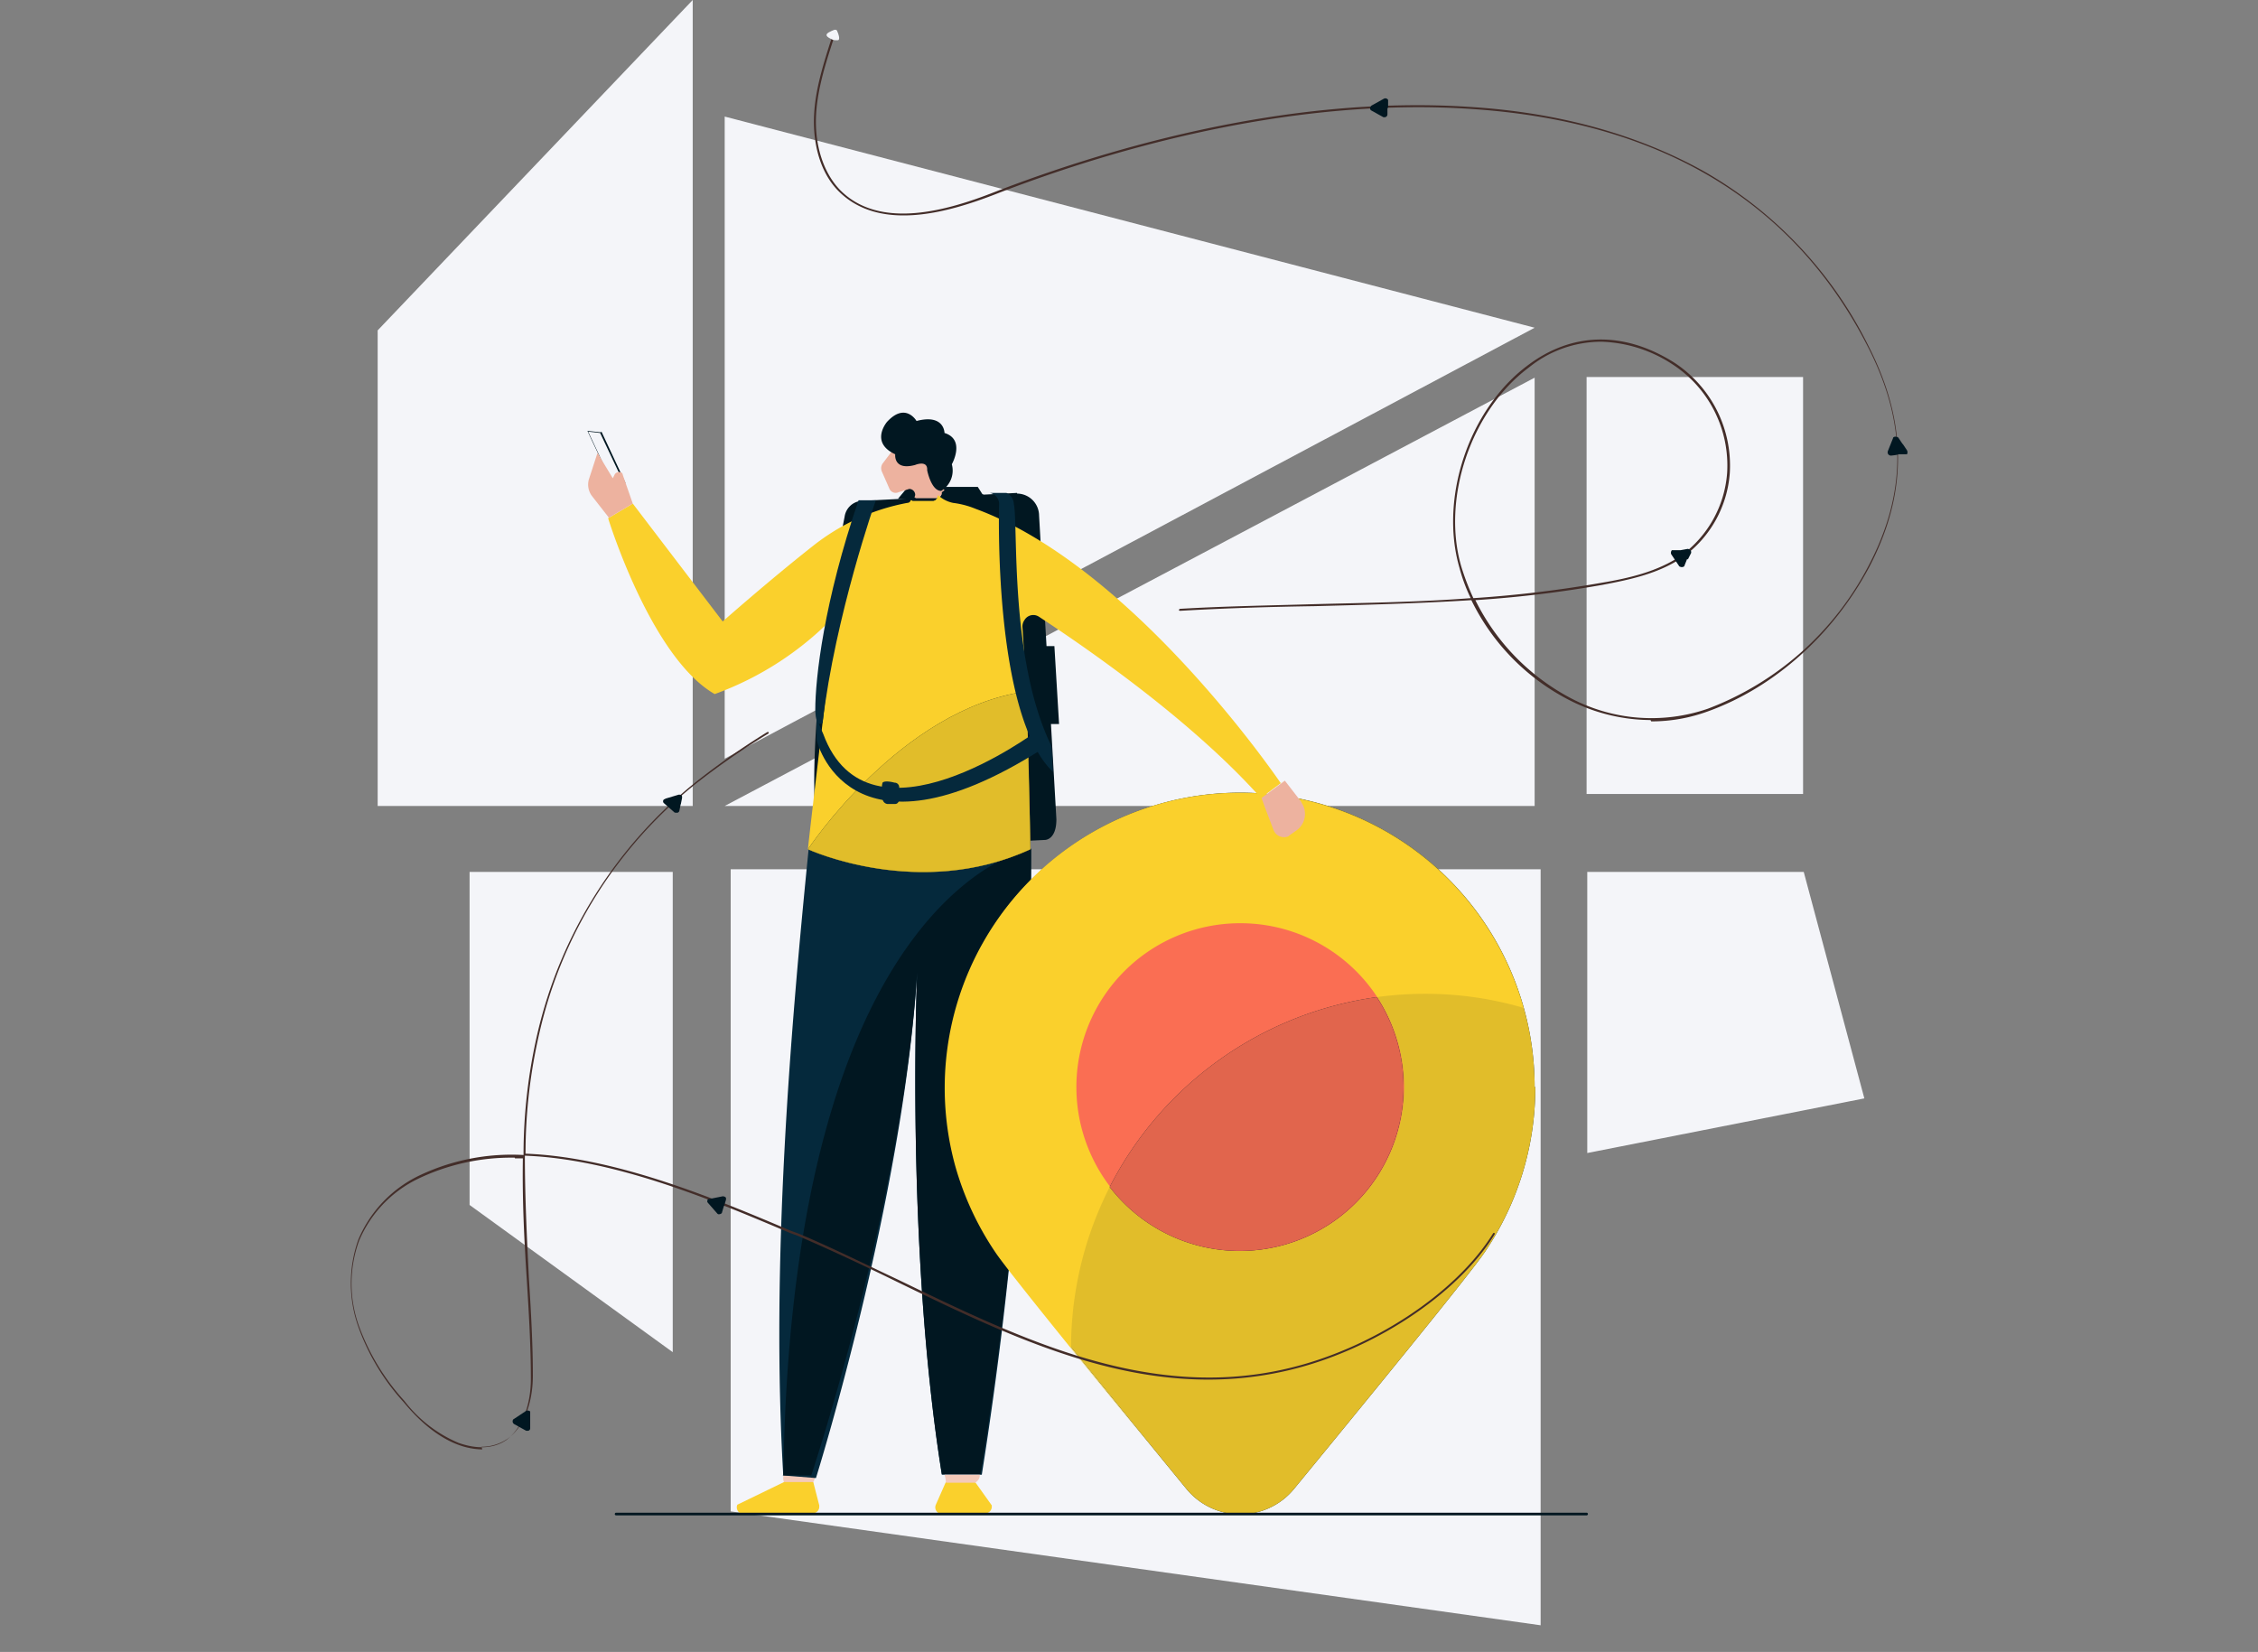 <svg id="location_access" xmlns="http://www.w3.org/2000/svg" width="339" height="248" viewBox="0 0 339 248">
  <rect x="0" y="0" width="339" height="248" fill="#808080" stroke="none"/>
  <rect id="back" width="339" height="248" fill="none"/>
  <g id="map_design">
    <rect id="Rectangle_18038" width="32.5" height="62.6" transform="translate(238.2 56.6)" fill="#f4f5f9"/>
    <path id="Path_25482" d="M108.8,113.9V17.5L230.4,49.2,108.8,113.9Z" fill="#f4f5f9"/>
    <path id="Path_25483" d="M104,0,56.7,49.6V121H104Z" fill="#f4f5f9"/>
    <path id="Path_25484" d="M101,203,70.5,180.9v-50H101Z" fill="#f4f5f9"/>
    <path id="Path_25485" d="M109.7,130.5v96.4L231.3,244V130.5H109.7Z" fill="#f4f5f9"/>
  </g>
  <g id="char">
    <path id="Path_25486" d="M121.9,222.7h-4.1a1.5,1.5,0,0,1-.2-1c0-.6.2-1.1.5-1.1h3.7c.3,0,.5.4.5,1a1.19,1.19,0,0,1-.4,1.1" fill="#f4caba"/>
    <path id="Path_25487" d="M230.4,121H108.8L230.4,56.7Z" fill="#f4f5f9"/>
    <path id="Path_25488" d="M117.5,221.5l5,.4s13.1-41.8,15.2-76c0,0-1.8,41.1,3.7,75.5h6a602.459,602.459,0,0,0,7.4-93.9H121.4c-2.7,26.9-5.7,62.2-3.8,94.1" fill="#05293c"/>
    <path id="Path_25489" d="M137.7,145.8s-1.8,41.1,3.7,75.5h5.8a578.339,578.339,0,0,0,7.6-93.9s-35.9,6.2-37.2,94.1h4.2s13.8-41.5,15.9-75.7" fill="#011721"/>
    <path id="Path_25490" d="M117.7,222.5l-7,3.4a.992.992,0,0,0,.5,1.3H122a1,1,0,0,0,1-1V226l-.9-3.5Z" fill="#fad02c"/>
    <path id="Path_25491" d="M142,222.5l-1.5,3.4a.992.992,0,0,0,.5,1.3h6.9a1,1,0,0,0,1-1V226l-2.5-3.5Z" fill="#fad02c"/>
    <path id="Path_25492" d="M146.4,222.6H142a3.73,3.73,0,0,0-.2-1.2h5.3c0,.9-.6,1-.7,1.3" fill="#f4caba"/>
    <path id="Path_25493" d="M230.4,163.2a44.2,44.2,0,0,0-88.4,0,44.675,44.675,0,0,0,7.7,25c2.3,3.3,18.4,23.1,28.4,35.3a10.459,10.459,0,0,0,14.7,1.5,10.606,10.606,0,0,0,1.5-1.5c10.1-12.3,26.3-32.1,28.6-35.5a43.941,43.941,0,0,0,7.6-24.8" fill="#011721"/>
    <path id="Path_25494" d="M230.4,163.2a44.2,44.2,0,0,0-88.4,0,44.675,44.675,0,0,0,7.7,25c2.3,3.3,18.4,23.1,28.4,35.3a10.459,10.459,0,0,0,14.7,1.5,10.606,10.606,0,0,0,1.5-1.5c10.1-12.3,26.3-32.1,28.6-35.5a43.941,43.941,0,0,0,7.6-24.8" fill="#fad02c" opacity="0.9"/>
    <path id="Path_25495" d="M92,61.9h0a1.268,1.268,0,0,1-.9-.4,22.385,22.385,0,0,1-1.9-2.4,3.528,3.528,0,0,1,.9-4.9,3.606,3.606,0,0,1,2-.6h0a3.543,3.543,0,0,1,3.5,3.5,3.606,3.606,0,0,1-.6,2c-.2.2-1.2,1.5-2,2.4a1.086,1.086,0,0,1-.9.4M92,54.6h0a2.476,2.476,0,0,0-2.5,2.5,3.255,3.255,0,0,0,.4,1.4c.1.2.8,1,1.9,2.4,0,0,.2.1.3,0h0A26.793,26.793,0,0,0,94,58.5a2.48,2.48,0,0,0-.7-3.5,2.3,2.3,0,0,0-1.4-.4" fill="#f4f5f9"/>
    <path id="Path_25496" d="M152.7,74l-23.4,1.2a2.765,2.765,0,0,0-2.5,2.4c-1.4,7.1-5.4,29.4-4.4,45.2,0,0,.1,4.8,3.8,4.8l30.7-1.5s1.7,0,1.7-3.1L156,77.4a3.329,3.329,0,0,0-3.3-3.3" fill="#011721"/>
    <path id="Path_25497" d="M147.5,74.2l-.7-1.1H136.3l-1.5,1.8,13.2.5-.4-1.2Z" fill="#011721"/>
    <path id="Path_25498" d="M90.2,64.9l-1.9-.2h-.1c0,.1,4,8.4,4,8.4l1.7-.6-3.6-7.7Z" fill="#011721"/>
    <path id="Path_25499" d="M92.1,72.9l-3.8-8.1,1.8.2,3.5,7.4Z" fill="#f4f5f9"/>
    <path id="Path_25500" d="M141.4,73.9h0V74h0v.1s0,.2-.1.2v.1l-.2.2a.1.1,0,0,1-.1.1h-.1s-.2,0-.2.1h-3.1s-.2,0-.2-.1h-.1c0-.1.1-.3.1-.4a.9.9,0,0,0-.9-.9h0l-1.6.5a1.033,1.033,0,0,1-1.4-.6l-1.1-2.5a1.262,1.262,0,0,1,.1-1.2l2.2-2.9,4.9.6,1.4,4.8a5.482,5.482,0,0,0,.8,1.5" fill="#edb29f"/>
    <path id="Path_25501" d="M192.8,117.2l-3.5,2.6c-10.6-11.9-26.9-23-33.3-27.2a1.538,1.538,0,0,0-2.2.5,1.689,1.689,0,0,0-.3,1c.8,11.3,1.2,33.4,1.2,33.4-16.7,7.7-33.4,0-33.4,0,0-.6,4.1-35.1,4.1-35.1a47.375,47.375,0,0,1-18.1,11.8c-9.6-5.5-16-26.4-16-26.4L95,75.6l13.5,17.7S115.4,87.2,122,82a32.37,32.37,0,0,1,14.2-6.5.55.55,0,0,0,.5-.3v-.1h.1a.31.31,0,0,1,.2.1h3.1s.2,0,.2-.1h.1a.1.1,0,0,0,.1-.1l.2-.2v-.1s0-.2.1-.2v-.1h0v-.1h0a4.637,4.637,0,0,0,2.3,1.2,13.124,13.124,0,0,1,3.4.9c23.9,8.8,45.8,41.2,45.8,41.2" fill="#fad02c"/>
    <path id="Path_25502" d="M133.2,63.3s-2.7,3.1,1.2,4.9c0,0-.3,2.5,3,1.6,0,0,1.9-.8,1.8.8,0,0,.6,3.1,2.1,3.1a3.566,3.566,0,0,0,1.6-4S145,66,141.8,65c0,0,0-2.9-4.2-1.8,0,0-1.6-2.8-4.3,0" fill="#011721"/>
    <path id="Path_25503" d="M91.4,77.7l-2.5-3.2a2.845,2.845,0,0,1-.5-2.5l1.3-4L92,71.8l.3-.6a.806.806,0,0,1,.9-.3.446.446,0,0,1,.3.4L95,75.6l-3.7,2.2Z" fill="#edb29f"/>
    <path id="Path_25504" d="M121.3,127.5s16.7,7.7,33.4,0c0,0-.2-12.7-.6-23.7-18.9,2.6-32.8,23.7-32.8,23.7" fill="#011721"/>
    <path id="Path_25505" d="M121.3,127.5s16.7,7.7,33.4,0c0,0-.2-12.7-.6-23.7-18.9,2.6-32.8,23.7-32.8,23.7" fill="#fad02c" opacity="0.9"/>
    <path id="Path_25506" d="M123.5,108.5s-1,1.1-1.1-1.9c0-4.8,1.3-16.3,6.5-31.5h2.6c0-.1-6.1,17.3-8,33.4" fill="#05293c"/>
    <path id="Path_25507" d="M148.3,74.2h0" fill="#05293c"/>
    <path id="Path_25508" d="M157.9,112.1c-6.4-13-5-33.4-5.7-36.5h0a1.878,1.878,0,0,0-1.1-1.6h-2.5a1.7,1.7,0,0,1,1.4,1.6s-1,31.6,8.1,40.3l-.2-3.9Z" fill="#05293c"/>
    <path id="Path_25509" d="M156.9,97h1.4l.7,11.7h-1.8L156.9,97Z" fill="#011721"/>
    <path id="Path_25510" d="M155.6,109.8s-25.2,18.8-32,.4l-1-2.3V111c-.1,0,4.6,20,33.8,1.5Z" fill="#05293c"/>
    <path id="Path_25511" d="M132.4,118.3a2.814,2.814,0,0,1,.1-.8c.4-.4,1.8,0,1.8,0a.684.684,0,0,1,.7.7v1.7c0,.4-.2.8-.6.8h-1.2a.849.849,0,0,1-.7-.8v-1.5Z" fill="#05293c"/>
    <path id="Path_25512" d="M160.8,202.3A53.155,53.155,0,0,1,214,149.2a52.237,52.237,0,0,1,14.7,2.1A44.266,44.266,0,0,0,143.4,175a44.78,44.78,0,0,0,6.1,13.1c1.9,2.8,13.5,17.1,23.1,28.8-3.9-4.8-8.1-10-11.9-14.7" fill="#fad02c"/>
    <path id="Path_25513" d="M210.8,163.2a24.6,24.6,0,1,1-24.6-24.6,24.582,24.582,0,0,1,24.6,24.6h0" fill="#fa6e53"/>
    <path id="Path_25514" d="M166.6,178.2a24.616,24.616,0,0,0,40.1-28.5,53.229,53.229,0,0,0-40.1,28.5" fill="#011721"/>
    <path id="Path_25515" d="M166.6,178.2a24.616,24.616,0,0,0,40.1-28.5,53.229,53.229,0,0,0-40.1,28.5" fill="#fa6e53" opacity="0.9"/>
    <path id="Path_25516" d="M247.8,108.1a27.111,27.111,0,0,1-12.4-3.1,33.176,33.176,0,0,1-14.5-14.9c-7.9.5-15.8.7-23.5.9-6.6.1-13.4.3-20.2.7,0,0-.2,0-.2-.1h0a.2.2,0,0,1,.2-.2c6.8-.4,13.6-.5,20.2-.7,7.7-.2,15.5-.3,23.4-.9a25.423,25.423,0,0,1-1.7-4.6c-3-10.4,1.4-23.7,10.2-30.3,6.7-5.1,14.5-5.2,22-.5A18.457,18.457,0,0,1,259.7,71a17.076,17.076,0,0,1-7,12.6c-3.6,2.5-7.9,3.4-12.1,4.2a174.642,174.642,0,0,1-19.1,2.3,33.307,33.307,0,0,0,14.3,14.7,25.977,25.977,0,0,0,20.6,1.6A45.266,45.266,0,0,0,280.5,85c5.8-11,5.8-21.4,0-32.8-11-21.7-30.8-33.8-59-35.8-28.9-2.1-57.5,7.1-71.9,12.7-7.2,2.8-17.5,5.8-23.7-.4-2.5-2.5-3.8-6.5-3.7-10.9.1-4,1.3-7.8,2.5-11.6l.3-.8a.349.349,0,0,1,.2-.1.349.349,0,0,1,.1.2l-.3.8c-1.2,3.7-2.4,7.6-2.5,11.5-.1,4.3,1.2,8.2,3.6,10.7,6,6.1,16.2,3.1,23.3.3,14.5-5.6,43-14.8,72-12.7,13.1.9,24.6,4.2,34.2,9.5a61.532,61.532,0,0,1,25,26.5c5.8,11.5,5.8,22,0,33.1-5.4,10.1-14.2,18-24.2,21.6a24.548,24.548,0,0,1-8.5,1.5m-7.5-57a17.311,17.311,0,0,0-10.9,3.9c-8.7,6.5-13.1,19.7-10.1,29.9a37.983,37.983,0,0,0,1.8,4.7,179.462,179.462,0,0,0,19.2-2.3c4.2-.7,8.5-1.7,12-4.1A16.89,16.89,0,0,0,259.3,71a18.114,18.114,0,0,0-8.2-16.3,20.516,20.516,0,0,0-10.7-3.4" fill="#432d29"/>
    <path id="Path_25517" d="M72.4,217.6a10.966,10.966,0,0,1-3.6-.7c-3.5-1.3-6.3-4.1-8.2-6.4a33.471,33.471,0,0,1-6.8-11.3,19.63,19.63,0,0,1,0-13.1,18.722,18.722,0,0,1,8.9-9.5,32.227,32.227,0,0,1,15.9-3.2,80.917,80.917,0,0,1,2.1-18.3,68.092,68.092,0,0,1,23.9-37.8,111.573,111.573,0,0,1,10.6-7.4h.2v.2a110.616,110.616,0,0,0-10.6,7.3A66.9,66.9,0,0,0,81,155a80.052,80.052,0,0,0-2.1,18.2c13.7.5,28.8,6.9,39.9,11.6l1.1.4c5,2.1,10,4.6,14.9,6.9,18.4,8.9,37.5,18.2,58.3,13.4,12.7-2.9,25.5-11.3,31.1-20.4h.2v.2c-5.6,9.1-18.5,17.6-31.3,20.5-20.9,4.8-40-4.4-58.5-13.4-4.9-2.4-10-4.8-14.9-6.9l-1.1-.4c-11.1-4.7-26.1-11.1-39.8-11.6,0,6.1.3,12.3.6,18.3.3,4.8.6,9.9.6,14.7,0,4.2-1.4,7.8-3.8,9.5a6.894,6.894,0,0,1-3.9,1.2m5-43.4A32.365,32.365,0,0,0,62.7,177a18.152,18.152,0,0,0-8.8,9.3,18.766,18.766,0,0,0,0,12.8,34.032,34.032,0,0,0,6.8,11.2,20.1,20.1,0,0,0,8.1,6.3c2.8,1,5.3.9,7.2-.4,2.3-1.7,3.7-5.1,3.7-9.2,0-4.9-.3-9.9-.6-14.7-.4-6.1-.7-12.2-.6-18.4H77.3" fill="#432d29"/>
    <path id="Path_25518" d="M125,6s.8.1.9,0c.2-.2,0-.9-.2-1.3,0-.2-.3-.3-.5-.2-.5.2-1.2.5-1.1.8,0,.3,1,.7,1,.7" fill="#f4f5f9"/>
    <path id="Path_25519" d="M108.7,181l-.3,1c0,.2-.3.3-.5.3a.31.31,0,0,1-.2-.1l-.7-.8-.7-.8c-.2-.2-.1-.4,0-.6h.2l1-.2,1-.2c.2,0,.5.1.5.3v.2l-.3,1Z" fill="#011721"/>
    <path id="Path_25520" d="M79.6,213.3v1.1a.366.366,0,0,1-.4.4H79l-.9-.5-.9-.5a.481.481,0,0,1-.2-.6s0-.1.2-.2l.9-.6.9-.6a.614.614,0,0,1,.6.1v1.4Z" fill="#011721"/>
    <path id="Path_25521" d="M102.2,120.7l-.2,1a.382.382,0,0,1-.5.3h-.2l-.8-.7-.8-.7a.375.375,0,0,1,0-.6.31.31,0,0,0,.2-.1l1-.3,1-.3c.2,0,.5,0,.5.3v.2l-.2,1Z" fill="#011721"/>
    <path id="Path_25522" d="M253.3,83.9l-.4,1c0,.2-.4.3-.6.2a.31.31,0,0,1-.2-.1l-.6-.9-.6-.9a.614.614,0,0,1,.1-.6h1.3l1.1-.2a.664.664,0,0,1,.5.4V83l-.5,1Z" fill="#011721"/>
    <path id="Path_25523" d="M285.7,66.7l.6.9a.629.629,0,0,1,0,.6H285c0,.1-1.1.2-1.1.2a.51.51,0,0,1-.5-.4v-.2l.4-1,.4-1c0-.2.3-.3.6-.2a.31.31,0,0,1,.2.1l.6.9Z" fill="#011721"/>
    <path id="Path_25524" d="M208.3,16.1v1.1a.43.43,0,0,1-.4.4h-.2l-.9-.5-.9-.5a.377.377,0,0,1-.1-.6s0-.1.2-.2l.9-.5.9-.5a.481.481,0,0,1,.6.2v1.3Z" fill="#011721"/>
    <path id="Path_25525" d="M279.9,164.9l-41.6,8.2V130.9h32.5Z" fill="#f4f5f9"/>
    <path id="Path_25526" d="M189.4,119.8l.5,1.4,1.3,3.4a1.675,1.675,0,0,0,2.1,1c.1,0,.2-.1.3-.2l1-.7a3.031,3.031,0,0,0,.8-4.2.31.31,0,0,0-.1-.2l-2.4-3.1-3.5,2.6Z" fill="#edb29f"/>
    <path id="Path_25527" d="M238.2,227.5H92.5a.2.2,0,0,1,0-.4H238.2a.2.2,0,1,1,0,.4h0" fill="#011721"/>
  </g>
</svg>
